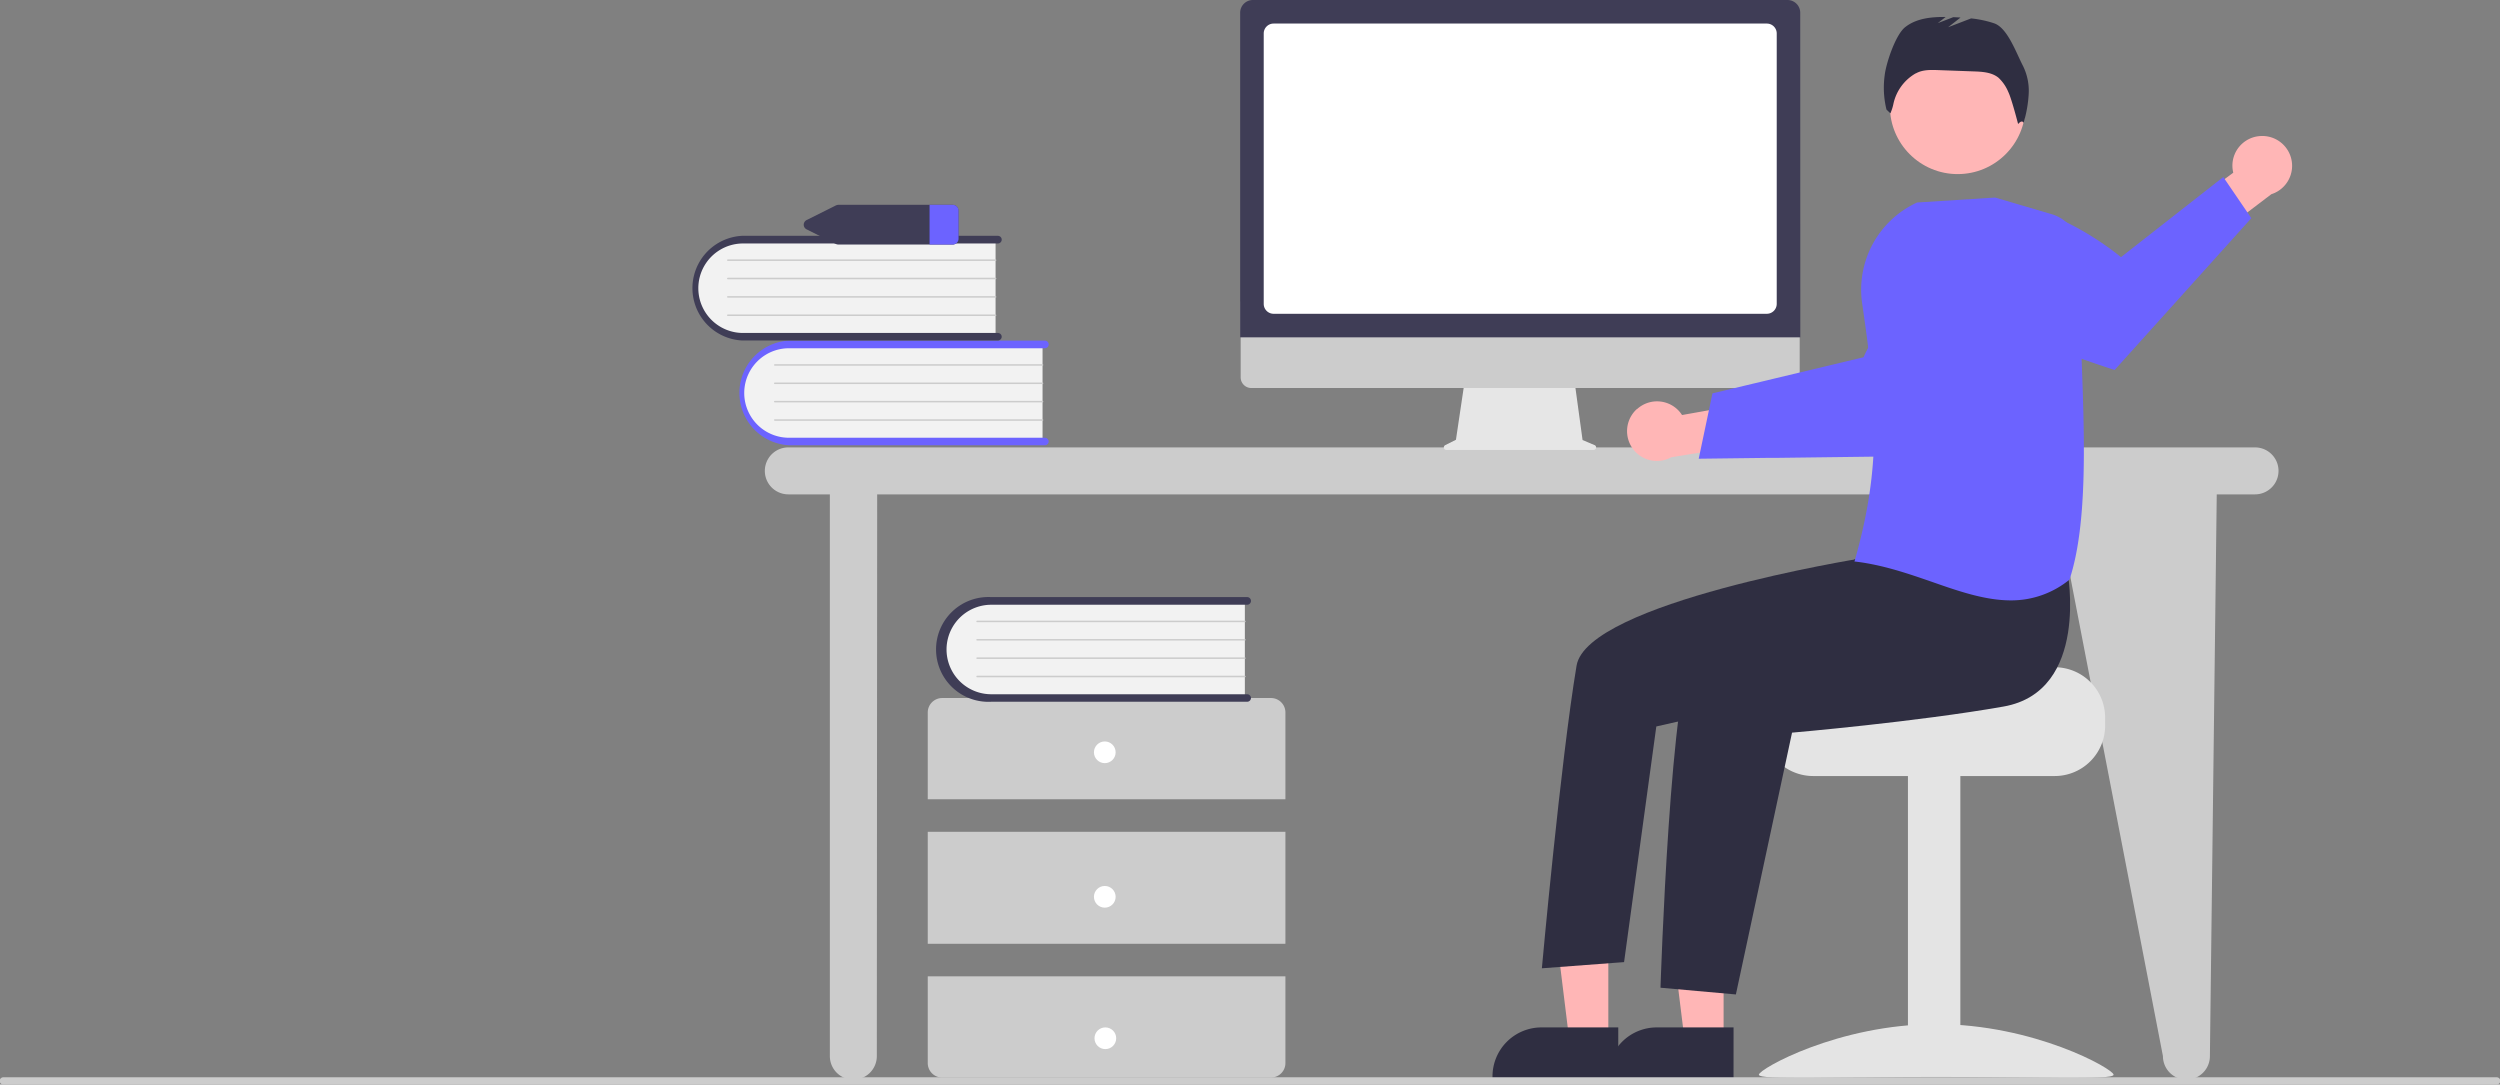 <svg id="b19d21a7-7bc0-44bd-ab2a-ad7473c6bec7" xmlns="http://www.w3.org/2000/svg" viewBox="0 0 979.33 424.84"><rect x="0" y="0" width="979.33" height="424.84" fill="#808080" stroke="none"/><defs><style>.cls-1{fill:#ccc;}.cls-2{fill:#f2f2f2;}.cls-3{fill:#6c63ff;}.cls-4{fill:#3f3d56;}.cls-5{fill:#fff;}.cls-6{fill:#e6e6e6;}.cls-7{fill:#ffb6b6;}.cls-8{fill:#e4e4e4;}.cls-9{fill:#2f2e41;}</style></defs><path class="cls-1" d="M883.38,175.26H308.81a9.2,9.2,0,1,0,0,18.4h16.27V413.72a9.2,9.2,0,0,0,18.4,0l.14-220.06H804.77l42.52,220.06a9.2,9.2,0,1,0,18.4,0l2.68-220.06h15a9.2,9.2,0,1,0,0-18.4Z"/><path class="cls-2" d="M408.4,134.27v38.95H310.8a19.49,19.49,0,0,1-1.35-38.95q.68,0,1.35,0Z"/><path class="cls-3" d="M410.8,172.92a1.5,1.5,0,0,1-1.5,1.5H309.07a20.53,20.53,0,0,1,0-41H409.3a1.5,1.5,0,0,1,0,3H309.07a17.53,17.53,0,0,0,0,35.06H409.3A1.5,1.5,0,0,1,410.8,172.92Z"/><path class="cls-1" d="M408.4,143.26H303.52a.3.3,0,0,1,0-.6H408.4a.3.3,0,0,1,.3.3A.31.31,0,0,1,408.4,143.26Z"/><path class="cls-1" d="M408.4,150.45H303.52a.3.3,0,0,1,0-.6H408.4a.3.3,0,0,1,0,.6Z"/><path class="cls-1" d="M408.4,157.64H303.52a.3.3,0,0,1,0-.6H408.4a.3.3,0,1,1,0,.6Z"/><path class="cls-1" d="M408.4,164.83H303.52a.3.3,0,0,1-.3-.29.31.31,0,0,1,.3-.31H408.4a.31.31,0,0,1,.3.31A.3.3,0,0,1,408.4,164.83Z"/><path class="cls-2" d="M390,93.23v39H292.41a19.49,19.49,0,1,1-1.36-38.95c.45,0,.9,0,1.36,0Z"/><path class="cls-4" d="M392.4,131.88a1.5,1.5,0,0,1-1.5,1.5H290.67a20.53,20.53,0,0,1,0-41H390.9a1.5,1.5,0,0,1,0,3H290.67a17.53,17.53,0,0,0,0,35.05H390.9A1.5,1.5,0,0,1,392.4,131.88Z"/><path class="cls-1" d="M390,102.22H285.12a.3.3,0,0,1-.3-.3.29.29,0,0,1,.3-.3H390a.29.29,0,0,1,.3.3A.3.3,0,0,1,390,102.22Z"/><path class="cls-1" d="M390,109.41H285.12a.3.3,0,1,1,0-.6H390a.3.3,0,0,1,.3.3A.29.29,0,0,1,390,109.41Z"/><path class="cls-1" d="M390,116.6H285.12a.3.3,0,1,1,0-.6H390a.3.3,0,0,1,.3.3A.29.29,0,0,1,390,116.6Z"/><path class="cls-1" d="M390,123.79H285.12a.3.3,0,0,1-.3-.29.3.3,0,0,1,.3-.31H390a.3.3,0,0,1,.3.3A.29.29,0,0,1,390,123.79Z"/><path class="cls-1" d="M503.54,313.1v-34a5.66,5.66,0,0,0-5.66-5.66H369.09a5.66,5.66,0,0,0-5.66,5.66v34Z"/><rect class="cls-1" x="363.43" y="325.84" width="140.11" height="43.87"/><path class="cls-1" d="M363.43,382.45v34a5.66,5.66,0,0,0,5.66,5.66H497.88a5.66,5.66,0,0,0,5.66-5.66v-34Z"/><circle class="cls-5" cx="432.78" cy="294.7" r="4.25"/><circle class="cls-5" cx="432.78" cy="351.31" r="4.25"/><circle class="cls-5" cx="433" cy="406.72" r="4.25"/><path class="cls-2" d="M487.65,234.75V273.7H390.06a19.49,19.49,0,1,1-1.36-38.95c.45,0,.9,0,1.36,0Z"/><path class="cls-4" d="M490.05,273.4a1.5,1.5,0,0,1-1.5,1.5H388.32a20.53,20.53,0,1,1,0-41H488.55a1.5,1.5,0,1,1,0,3H388.32a17.53,17.53,0,0,0,0,35.06H488.55A1.5,1.5,0,0,1,490.05,273.4Z"/><path class="cls-1" d="M487.65,243.74H382.77a.3.3,0,0,1,0-.6H487.65a.3.3,0,0,1,0,.6Z"/><path class="cls-1" d="M487.65,250.93H382.77a.3.3,0,0,1,0-.6H487.65a.3.3,0,0,1,.3.3.29.29,0,0,1-.3.3Z"/><path class="cls-1" d="M487.65,258.12H382.77a.3.3,0,0,1,0-.6H487.65a.3.3,0,0,1,.3.3.29.29,0,0,1-.3.3Z"/><path class="cls-1" d="M487.65,265.31H382.77a.3.3,0,0,1-.3-.29.31.31,0,0,1,.3-.31H487.65a.31.31,0,0,1,.3.31.29.29,0,0,1-.3.29Z"/><path class="cls-4" d="M373,80.23H328.57a2.71,2.71,0,0,0-1.22.29l-11.22,5.61A2.06,2.06,0,0,0,315,88.82a2.09,2.09,0,0,0,1.09,1.08l11.22,5.62a2.83,2.83,0,0,0,1.22.28H373a2.33,2.33,0,0,0,2.46-2.17V82.4A2.33,2.33,0,0,0,373,80.23Z"/><path class="cls-3" d="M375.49,82.4V93.63A2.33,2.33,0,0,1,373,95.8h-8.86V80.23H373A2.33,2.33,0,0,1,375.49,82.4Z"/><path class="cls-6" d="M624.64,174.37l-4.7-2-3.22-23.54H573.83l-3.49,23.44-4.2,2.1a1,1,0,0,0,.45,1.89h57.66a1,1,0,0,0,.39-1.92Z"/><path class="cls-1" d="M700.85,152H490.17a4.17,4.17,0,0,1-4.16-4.17V118.11H705v29.71A4.17,4.17,0,0,1,700.85,152Z"/><path class="cls-4" d="M705.24,132.15H485.81V5a5,5,0,0,1,5-5H700.21a5,5,0,0,1,5,5Z"/><path class="cls-5" d="M692.13,122.92H498.92a3.88,3.88,0,0,1-3.88-3.87V13.11a3.88,3.88,0,0,1,3.88-3.88H692.13A3.88,3.88,0,0,1,696,13.11V119.05A3.88,3.88,0,0,1,692.13,122.92Z"/><path class="cls-7" d="M641.24,160.3a11.62,11.62,0,0,1,17.67,2.28L685,157.93l6.7,15.19-37,6a11.68,11.68,0,0,1-13.5-18.87Z"/><path class="cls-3" d="M665.44,179.7l27.25-.34,3.44,0,55.44-.7s15-14.36,28.16-29.15l-1.84-13.29a54.29,54.29,0,0,0-18.2-33.61C740.91,115.11,730,139.94,730,139.94l-34.37,8.22-3.44.83-21.36,5.1Z"/><path class="cls-8" d="M804.91,261.38H754.06c0,2.18-55.6,3.95-55.6,3.95a20.31,20.31,0,0,0-3.33,3.16,19.58,19.58,0,0,0-4.58,12.63v3.16A19.75,19.75,0,0,0,710.29,304h94.62a19.76,19.76,0,0,0,19.74-19.74v-3.16A19.76,19.76,0,0,0,804.91,261.38Z"/><rect class="cls-8" x="747.4" y="303.23" width="20.53" height="118.49"/><path class="cls-8" d="M689,421c0,2.22,31.1.86,69.48.86s69.48,1.36,69.48-.86-31.11-19.81-69.48-19.81S689,418.78,689,421Z"/><polygon class="cls-7" points="675.19 407.46 659.91 407.46 652.64 348.53 675.19 348.53 675.19 407.46"/><path class="cls-9" d="M679.08,422.27H629.82v-.62A19.18,19.18,0,0,1,649,402.47h30.09Z"/><polygon class="cls-7" points="630.03 407.46 614.75 407.46 607.49 348.53 630.03 348.53 630.03 407.46"/><path class="cls-9" d="M633.93,422.27H584.66v-.62a19.19,19.19,0,0,1,19.18-19.18h30.09Z"/><circle class="cls-7" cx="766.89" cy="41.64" r="26.56"/><path class="cls-9" d="M809.88,223.64s8.91,47.13-25,53.13S702,287,702,287L680,389.56l-29.53-2.64s3.92-123.46,13.58-133.12,70.72-38.59,70.72-38.59Z"/><path class="cls-9" d="M743.65,203.89l-14.84,14.88s-107.09,17.25-111.22,42C611.35,298.1,604,379.31,604,379.31l32.2-2.42,12.63-92.31,51.52-11.72,58.61-31.94Z"/><path class="cls-9" d="M792.45,25.78c-2.62-5-6-14.81-11.25-16.64a42.52,42.52,0,0,0-9.06-1.93l-9,3.46L768,6.87c-.95-.06-1.9-.11-2.85-.14l-6.07,2.33,3.1-2.41c-5.66-.06-11.5.53-15.88,4-3.74,2.94-7.45,14.06-8,18.78A35.85,35.85,0,0,0,739,42.93l1.53,1.46a18.43,18.43,0,0,0,1.21-3.84,18.18,18.18,0,0,1,8.7-11.81l.09,0c2.57-1.45,5.7-1.39,8.66-1.28l14,.51c3.38.12,7,.33,9.65,2.45A15.94,15.94,0,0,1,786.7,36c1.31,2.64,3.86,12.6,3.86,12.6s1.45-1.88,2.14-.48a48.16,48.16,0,0,0,2-11.23A22,22,0,0,0,792.45,25.78Z"/><path class="cls-7" d="M885.36,53.3a11.62,11.62,0,0,0-10.83,12.36,12.48,12.48,0,0,0,.31,2L853.48,83.44l6.41,15.31,29.86-22.67a11.68,11.68,0,0,0-4.39-22.78Z"/><path class="cls-3" d="M881.92,85.47l-53.55,59.47s-25.61-8.19-45.42-17.08l-8.89-27.33a54.16,54.16,0,0,1-2.6-19.66c27.45-7.31,59.39,19.87,59.39,19.87l40.08-31.39Z"/><path class="cls-3" d="M757,228c-9.55-3.31-19.43-6.72-30.08-8l-.46,0,.12-.45c11-38.73,8.28-63.5,2.88-100.72A37.57,37.57,0,0,1,751,79.32l.07,0,30.43-1.93h.07l22.14,6.51a15.18,15.18,0,0,1,10.86,14.83c-.23,12.24.27,25.91.81,40.37,1.21,32.46,2.46,66-4.63,87.79l0,.12-.09.07a36.07,36.07,0,0,1-23.08,8.11C777.56,235.15,767.43,231.65,757,228Z"/><path class="cls-1" d="M977.91,424.84H1.42a1.42,1.42,0,1,1,0-2.83H977.91a1.42,1.42,0,1,1,0,2.83Z"/></svg>